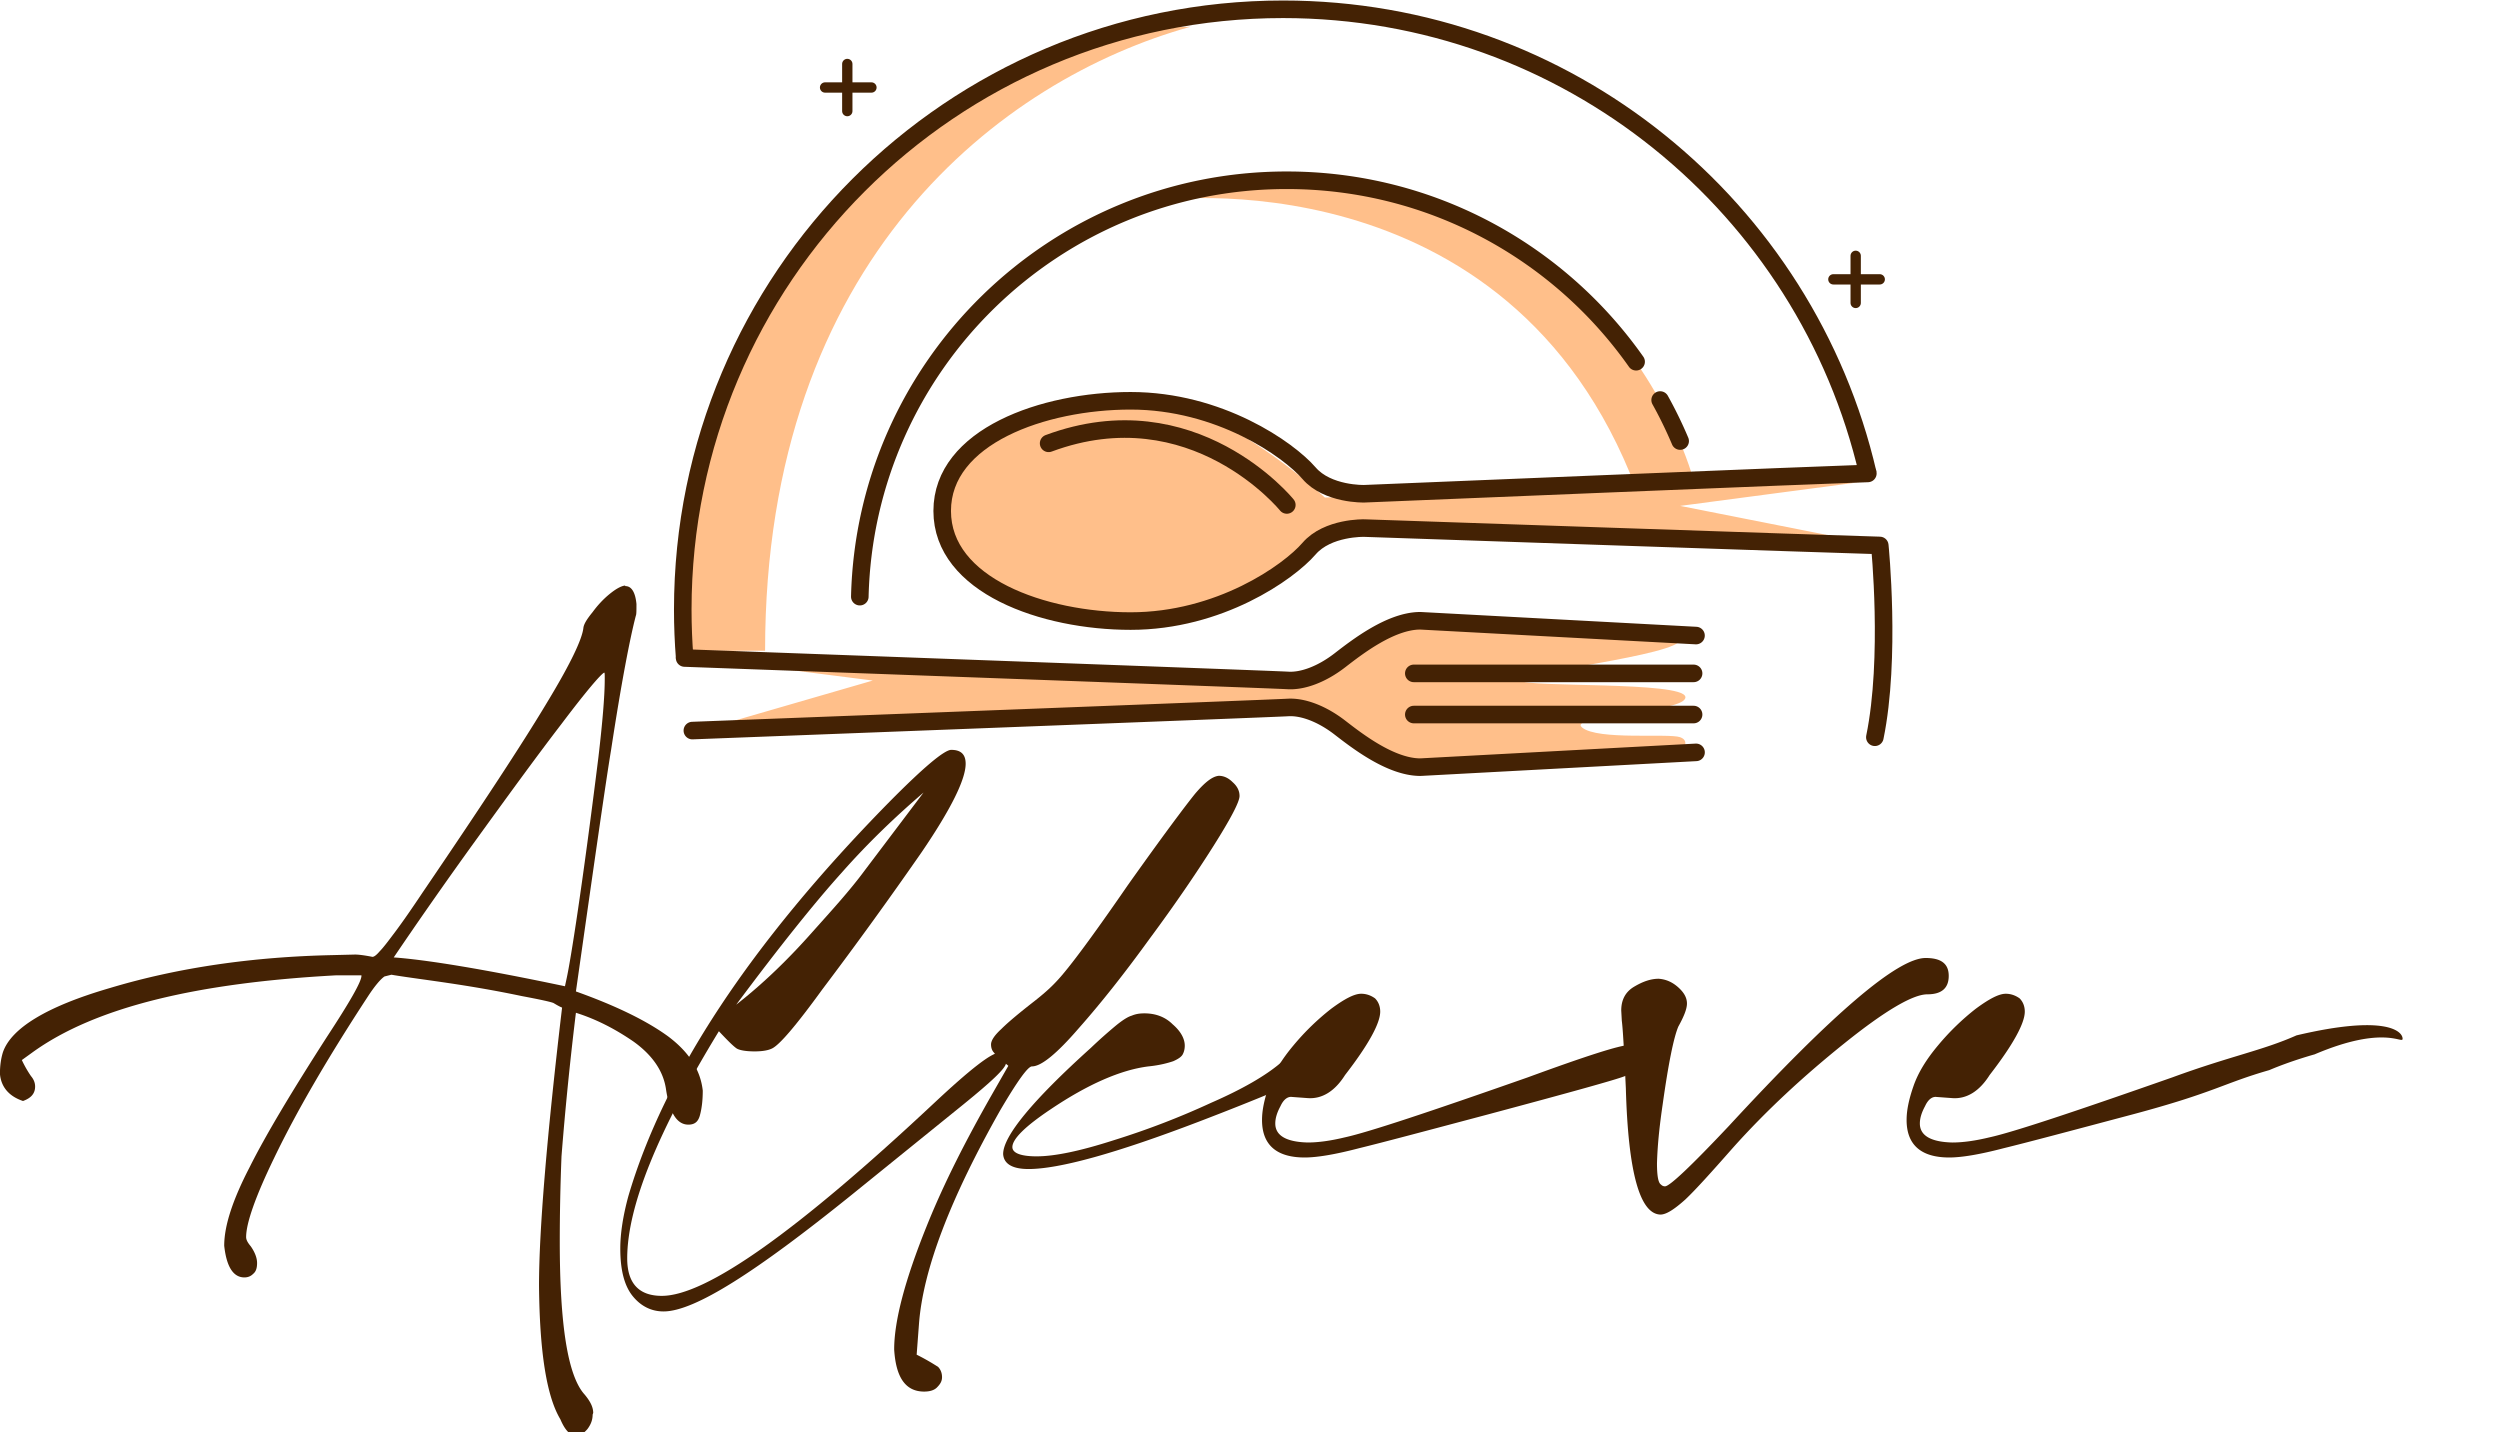 <svg
    class="logo"
    xmlns="http://www.w3.org/2000/svg"
    xml:space="preserve"
    viewBox="0 0 370 212"
>
    <defs>
        <clipPath id="a">
            <path d="M0 500h600V0H0z" />
        </clipPath>
    </defs>
    <g
        clip-path="url(#a)"
        class="logo-plato"
        transform="matrix(1.333 0 0 -1.333 -453.296 270.605)"
    >
        <path
            fill="#ffbf8a"
            class="logo-color1"
            d="M528.09 149.68s-10.288 40.572-59.615 31.059c0 0 39.056 5.435 53.232-31.995zm-110.23-19.8 19.102-2.434-18.997-5.507 65.062 2.523s5.018-.798 8.711-4.344c3.694-3.548 6.277-2.723 10.282-2.28 4.006.441 24.578 1.545 24.578 1.545s1.313 1.31 0 1.772c-1.314.459-9.137-.367-10.887 1.078-1.75 1.446 11.723 1.648 11.471 3.397-.251 1.75-17.647 1.022-18.367 1.816-.722.793 17.862 2.817 17.783 4.566 0 0-25.962 2.588-28.728 2.063-2.767-.528-9.229-5.37-13.349-6.495-4.118-1.126-66.661 2.3-66.661 2.3"
        />
        <path
            fill="#ffbf8a"
            class="logo-color1"
            d="m546.44 149.46-19.84-2.624 22.163-4.384-58.782 1.814s-3.605-.521-7.518-4.432c-3.911-3.91-12.946-7.853-20.948-5.755-8.001 2.101-17.275 4.331-16.822 12.867.455 8.537 12.344 11.51 21.608 11.646 9.265.133 20.847-10.829 20.847-10.829zm-74.22 50.57c-34.31 0-59.391-39.219-55.29-69.283l8.073.008c0 43.46 26.308 63.451 47.217 69.275"
        />
        <g
            fill="none"
            stroke="#442204"
            class="logo-color2"
            stroke-miterlimit="10"
            stroke-width="1.95"
        >
            <path
                stroke-linecap="round"
                stroke-linejoin="round"
                d="M547.44 150.44c-2.928-.068-55.906-2.255-55.906-2.255s-4.068-.117-6.137 2.281c-2.281 2.643-9.95 8.04-19.807 8.04-9.671 0-20.923-3.951-20.923-12.228 0-8.276 11.252-12.229 20.923-12.229 9.857 0 17.526 5.399 19.807 8.041 2.069 2.398 6.137 2.283 6.137 2.283s54.3-1.858 57.23-1.928c0 0 1.26-12.506-.546-21.297"
            />
            <path
                d="M547.44 150.44c-6.849 29.527-33.317 51.533-64.927 51.533-36.81 0-66.65-29.842-66.65-66.649 0-1.814.072-3.609.214-5.385"
            />
        </g>
        <path
            fill="none"
            stroke="#442204"
            class="logo-color2"
            stroke-linecap="round"
            stroke-linejoin="round"
            stroke-miterlimit="10"
            stroke-width="1.95"
            d="M416.93 121.89s64.449 2.459 66.098 2.564c1.649.107 3.785-.676 5.809-2.244 1.999-1.55 5.611-4.316 8.806-4.38.076-.002.153 0 .227.004l30.494 1.637m-.004 12.969-30.494 1.636a2.832 2.832 0 0 1-.226.004c-3.196-.063-6.807-2.829-8.807-4.38-2.023-1.567-4.16-2.351-5.809-2.243-1.649.105-66.954 2.49-66.954 2.49m80.96-1.707h31.062m-31.062-4.57h31.062m-3.712 34.92a47.183 47.183 0 0 0 2.22-4.554m-91.08-17.276c.626 25.64 21.607 46.231 47.397 46.231 16.037 0 30.213-7.961 38.793-20.148"
        />
        <path
            fill="none"
            stroke="#442204"
            class="logo-color2"
            stroke-linecap="round"
            stroke-linejoin="round"
            stroke-miterlimit="10"
            stroke-width="1.95"
            d="M482.93 146.94s-10.383 12.812-26.447 6.842"
        />
        <path
            fill="none"
            stroke="#442204"
            class="logo-color2"
            stroke-linecap="round"
            stroke-linejoin="round"
            stroke-miterlimit="10"
            stroke-width="1.147"
            d="M546.09 174.6v-5.229m2.67 2.619h-5.147M434.13 195.9v-5.229m2.68 2.619h-5.146"
        />
    </g>
    <g
        fill="#442204"
        class="logo-firma"
        stroke-width="1.611"
        aria-label="Alkeve"
    >
        <path
            d="m85.15 212.44.17.084c.598-.085 1.11-.426 1.622-1.024.512-.682.768-1.365.768-2.133l.085-.256c0-.853-.426-1.706-1.28-2.73-2.474-2.731-3.669-10.24-3.669-22.613 0-4.096.085-8.277.256-12.63a497.202 497.202 0 0 1 2.133-21.247c2.987.939 5.803 2.39 8.534 4.267 2.73 1.962 4.351 4.266 4.778 6.912.512 3.584 1.621 5.376 3.328 5.376.939 0 1.45-.427 1.707-1.366s.426-2.133.426-3.669c-.341-3.072-2.048-5.717-5.12-8.021-3.157-2.304-7.68-4.523-13.653-6.656 2.731-19.2 4.438-31.146 5.206-35.754 1.536-10.069 2.816-16.64 3.669-19.882.085-.17.085-.768.085-1.707-.17-1.791-.768-2.645-1.621-2.645l-.085-.085c-.598.085-1.366.512-2.304 1.28s-1.792 1.706-2.475 2.645c-.768.939-1.28 1.707-1.365 2.304-.171 1.707-1.963 5.461-5.547 11.35-3.584 5.972-9.642 15.188-18.175 27.732-1.707 2.56-3.072 4.522-4.096 5.888s-1.792 2.389-2.304 2.9c-.512.598-.854.854-1.11.854-1.28-.256-2.133-.341-2.56-.341l-3.413.085c-11.605.256-22.612 1.792-32.852 4.864-9.387 2.73-14.677 5.973-15.872 9.557-.256.853-.426 1.877-.426 3.157.17 1.963 1.365 3.328 3.413 4.011 1.194-.427 1.792-1.11 1.792-2.133 0-.512-.17-1.024-.598-1.536a16.604 16.604 0 0 1-1.365-2.39l1.536-1.109c9.301-6.741 24.405-10.325 45.055-11.434h3.67v.085c0 .853-1.707 3.84-5.12 9.045-5.206 8.107-9.046 14.507-11.435 19.285-2.475 4.779-3.755 8.619-3.755 11.605.342 3.157 1.366 4.693 2.987 4.693.512 0 .939-.17 1.28-.512.427-.341.597-.853.597-1.621s-.341-1.621-.938-2.475c-.427-.512-.683-.938-.683-1.365 0-2.048 1.365-5.973 4.181-11.776 3.243-6.74 7.85-14.677 13.824-23.807 1.11-1.707 1.962-2.645 2.474-2.987l1.024-.256.512.086c4.267.682 10.667 1.365 18.773 3.072 2.73.512 4.267.853 4.693 1.024.427.256.854.512 1.28.682-2.304 19.456-3.413 33.194-3.413 41.13.086 9.813 1.11 16.384 3.157 19.797.683 1.621 1.451 2.39 2.22 2.39zM58.27 141.7c3.585-5.291 7.68-11.179 12.374-17.664s8.789-12.117 12.458-16.896c3.67-4.864 5.803-7.338 6.315-7.594.085 0 .085.256.085.939 0 2.56-.341 6.485-.939 11.605-2.389 19.2-4.096 29.95-4.693 32.681l-.256 1.195c-12.117-2.56-20.565-3.925-25.343-4.267z"
        />
        <path
            d="M98.203 194.093c4.608 0 13.738-5.888 27.818-17.237l16.554-13.397c4.096-3.328 6.315-5.376 6.315-6.144 0-1.024-.256-1.536-.939-1.536-1.194 0-4.352 2.475-9.557 7.339-20.394 19.114-33.876 28.67-40.447 28.67-3.413 0-5.12-1.876-5.12-5.546 0-7.765 4.608-18.943 13.568-33.62 1.28 1.365 2.133 2.218 2.645 2.56.427.256 1.365.426 2.645.426 1.195 0 2.048-.17 2.56-.426 1.11-.512 3.584-3.413 7.424-8.704a633.571 633.571 0 0 0 14.762-20.394c4.352-6.4 6.486-10.752 6.486-13.056 0-1.365-.683-2.048-2.134-2.048-1.024 0-4.18 2.646-9.471 8.021-20.224 20.65-33.024 40.02-38.314 58.026-.768 2.816-1.195 5.46-1.195 7.765 0 3.157.598 5.546 1.878 7.082 1.194 1.45 2.73 2.219 4.522 2.219zm10.752-45.396c6.485-8.704 11.69-15.19 15.615-19.541 3.84-4.352 7.936-8.277 12.117-11.861l-8.703 11.52c-2.134 2.9-4.779 5.802-7.68 9.045-3.84 4.351-7.253 7.509-10.07 9.813z"
        />
        <path
            d="M136.775 205.954c.768 0 1.451-.17 1.878-.597.512-.512.768-.94.768-1.536 0-.683-.256-1.195-.598-1.536-.426-.256-1.45-.939-3.157-1.792l.341-4.523c.598-8.106 4.694-18.687 12.032-31.658 2.56-4.352 4.096-6.485 4.693-6.485 1.366 0 3.67-1.877 6.912-5.632 3.328-3.754 6.827-8.192 10.41-13.14 3.67-4.95 6.827-9.558 9.472-13.74s3.926-6.655 3.926-7.508c0-.768-.342-1.45-1.024-2.048-.598-.598-1.28-.939-2.048-.939-.939.085-2.048.939-3.499 2.645-1.45 1.792-4.778 6.23-9.984 13.568-5.29 7.68-8.789 12.373-10.495 14.165-1.024 1.11-2.134 2.048-3.328 2.987-2.304 1.792-3.926 3.157-4.864 4.096-1.024.938-1.536 1.706-1.536 2.304 0 .511.17.938.427 1.194.256.341.597.683.938.939l1.195 1.024-2.39 4.181c-3.84 6.741-7.167 13.226-9.727 19.626-3.157 7.85-4.779 13.91-4.779 18.176.256 4.18 1.707 6.229 4.437 6.229zm11.69-35.157c.086 1.451 1.366 2.219 3.755 2.219 4.523 0 12.885-2.304 25.173-6.997 4.693-1.792 8.277-3.243 10.752-4.267s4.096-1.877 5.034-2.56c.854-.682 1.28-1.28 1.28-1.962-.085-1.11-.512-1.707-1.365-1.707-.939 0-2.133.597-3.67 1.877-2.132 1.792-5.46 3.755-10.154 5.803a117.143 117.143 0 0 1-14.42 5.546c-5.035 1.622-8.79 2.39-11.435 2.39-2.39 0-3.584-.512-3.584-1.366 0-1.194 1.877-3.071 5.717-5.631 5.461-3.67 10.325-5.803 14.421-6.315 1.707-.17 2.902-.512 3.67-.768.767-.341 1.28-.683 1.45-1.11.17-.34.256-.767.256-1.194 0-1.024-.597-2.133-1.792-3.157-1.11-1.11-2.56-1.621-4.181-1.621-.683 0-1.28.085-1.877.34-.598.172-1.366.684-2.219 1.366a71.438 71.438 0 0 0-3.84 3.413c-8.618 7.766-12.97 13.056-12.97 15.701z"
        />
        <path
            d="M193.094 171.309c1.792 0 4.437-.427 8.021-1.366 3.499-.853 9.899-2.56 19.2-5.034 12.117-3.243 18.858-5.12 20.138-5.632.938-.341 1.621-.683 1.877-1.024s.341-.939.341-1.792c0-1.11-.512-1.706-1.536-1.792-1.365 0-6.4 1.621-15.018 4.779-14.591 5.12-23.551 8.106-27.05 8.874-2.133.512-3.925.768-5.546.768-3.158-.085-4.779-1.024-4.779-2.816 0-.768.256-1.621.768-2.56.427-.938 1.024-1.45 1.707-1.365l2.304.17c2.218.171 4.096-1.109 5.546-3.413 3.499-4.522 5.205-7.68 5.205-9.386 0-.768-.256-1.45-.768-1.963-.597-.426-1.28-.682-2.048-.682-1.023 0-2.474.768-4.437 2.218a36.53 36.53 0 0 0-5.546 5.376c-1.792 2.133-2.987 4.096-3.67 6.059s-1.023 3.584-1.023 5.034c0 3.67 2.133 5.547 6.314 5.547z"
        />
        <path
            d="M245.746 179.757c.853 0 2.048-.768 3.67-2.22 1.535-1.45 3.84-4.01 6.996-7.594 4.95-5.546 10.496-10.666 16.555-15.53s10.154-7.253 12.287-7.253 3.158-.939 3.158-2.73-1.11-2.646-3.414-2.646c-4.18 0-13.823 8.277-29.098 24.832-5.631 5.973-8.789 8.96-9.471 8.96a.775.775 0 0 1-.598-.257c-.426-.256-.597-1.365-.597-3.157.085-2.987.427-5.888.853-8.789.854-6.059 1.622-9.813 2.304-11.434.854-1.536 1.28-2.646 1.28-3.414 0-.853-.426-1.621-1.28-2.389s-1.792-1.195-2.9-1.28c-1.196 0-2.39.427-3.67 1.195s-1.877 1.962-1.877 3.498l.085 1.536c.17 1.28.341 4.608.597 9.984.341 12.373 2.048 18.602 5.12 18.688zm42.746-8.448c1.792 0 4.437-.427 8.02-1.366 3.5-.853 9.9-2.56 19.2-5.034 12.117-3.243 13.296-4.565 20.138-6.53 3.254-1.387 6.71-2.333 6.71-2.333 10.384-4.418 13.026-1.455 13.026-2.308 0-1.11-2.458-3.628-15.703-.503-5.006 2.233-9.75 3.056-18.368 6.213-14.592 5.12-23.551 8.106-27.05 8.874-2.133.512-3.925.768-5.546.768-3.158-.085-4.779-1.024-4.779-2.816 0-.768.256-1.621.768-2.56.427-.938 1.024-1.45 1.707-1.365l2.304.17c2.218.171 4.095-1.109 5.546-3.413 3.499-4.522 5.205-7.68 5.205-9.386 0-.768-.256-1.45-.768-1.963-.597-.426-1.28-.682-2.048-.682-1.024 0-2.474.768-4.437 2.218a36.53 36.53 0 0 0-5.546 5.376c-1.792 2.134-2.987 4.096-3.67 6.059s-1.024 3.584-1.024 5.034c0 3.67 2.134 5.547 6.315 5.547z"
        />
    </g>
</svg>